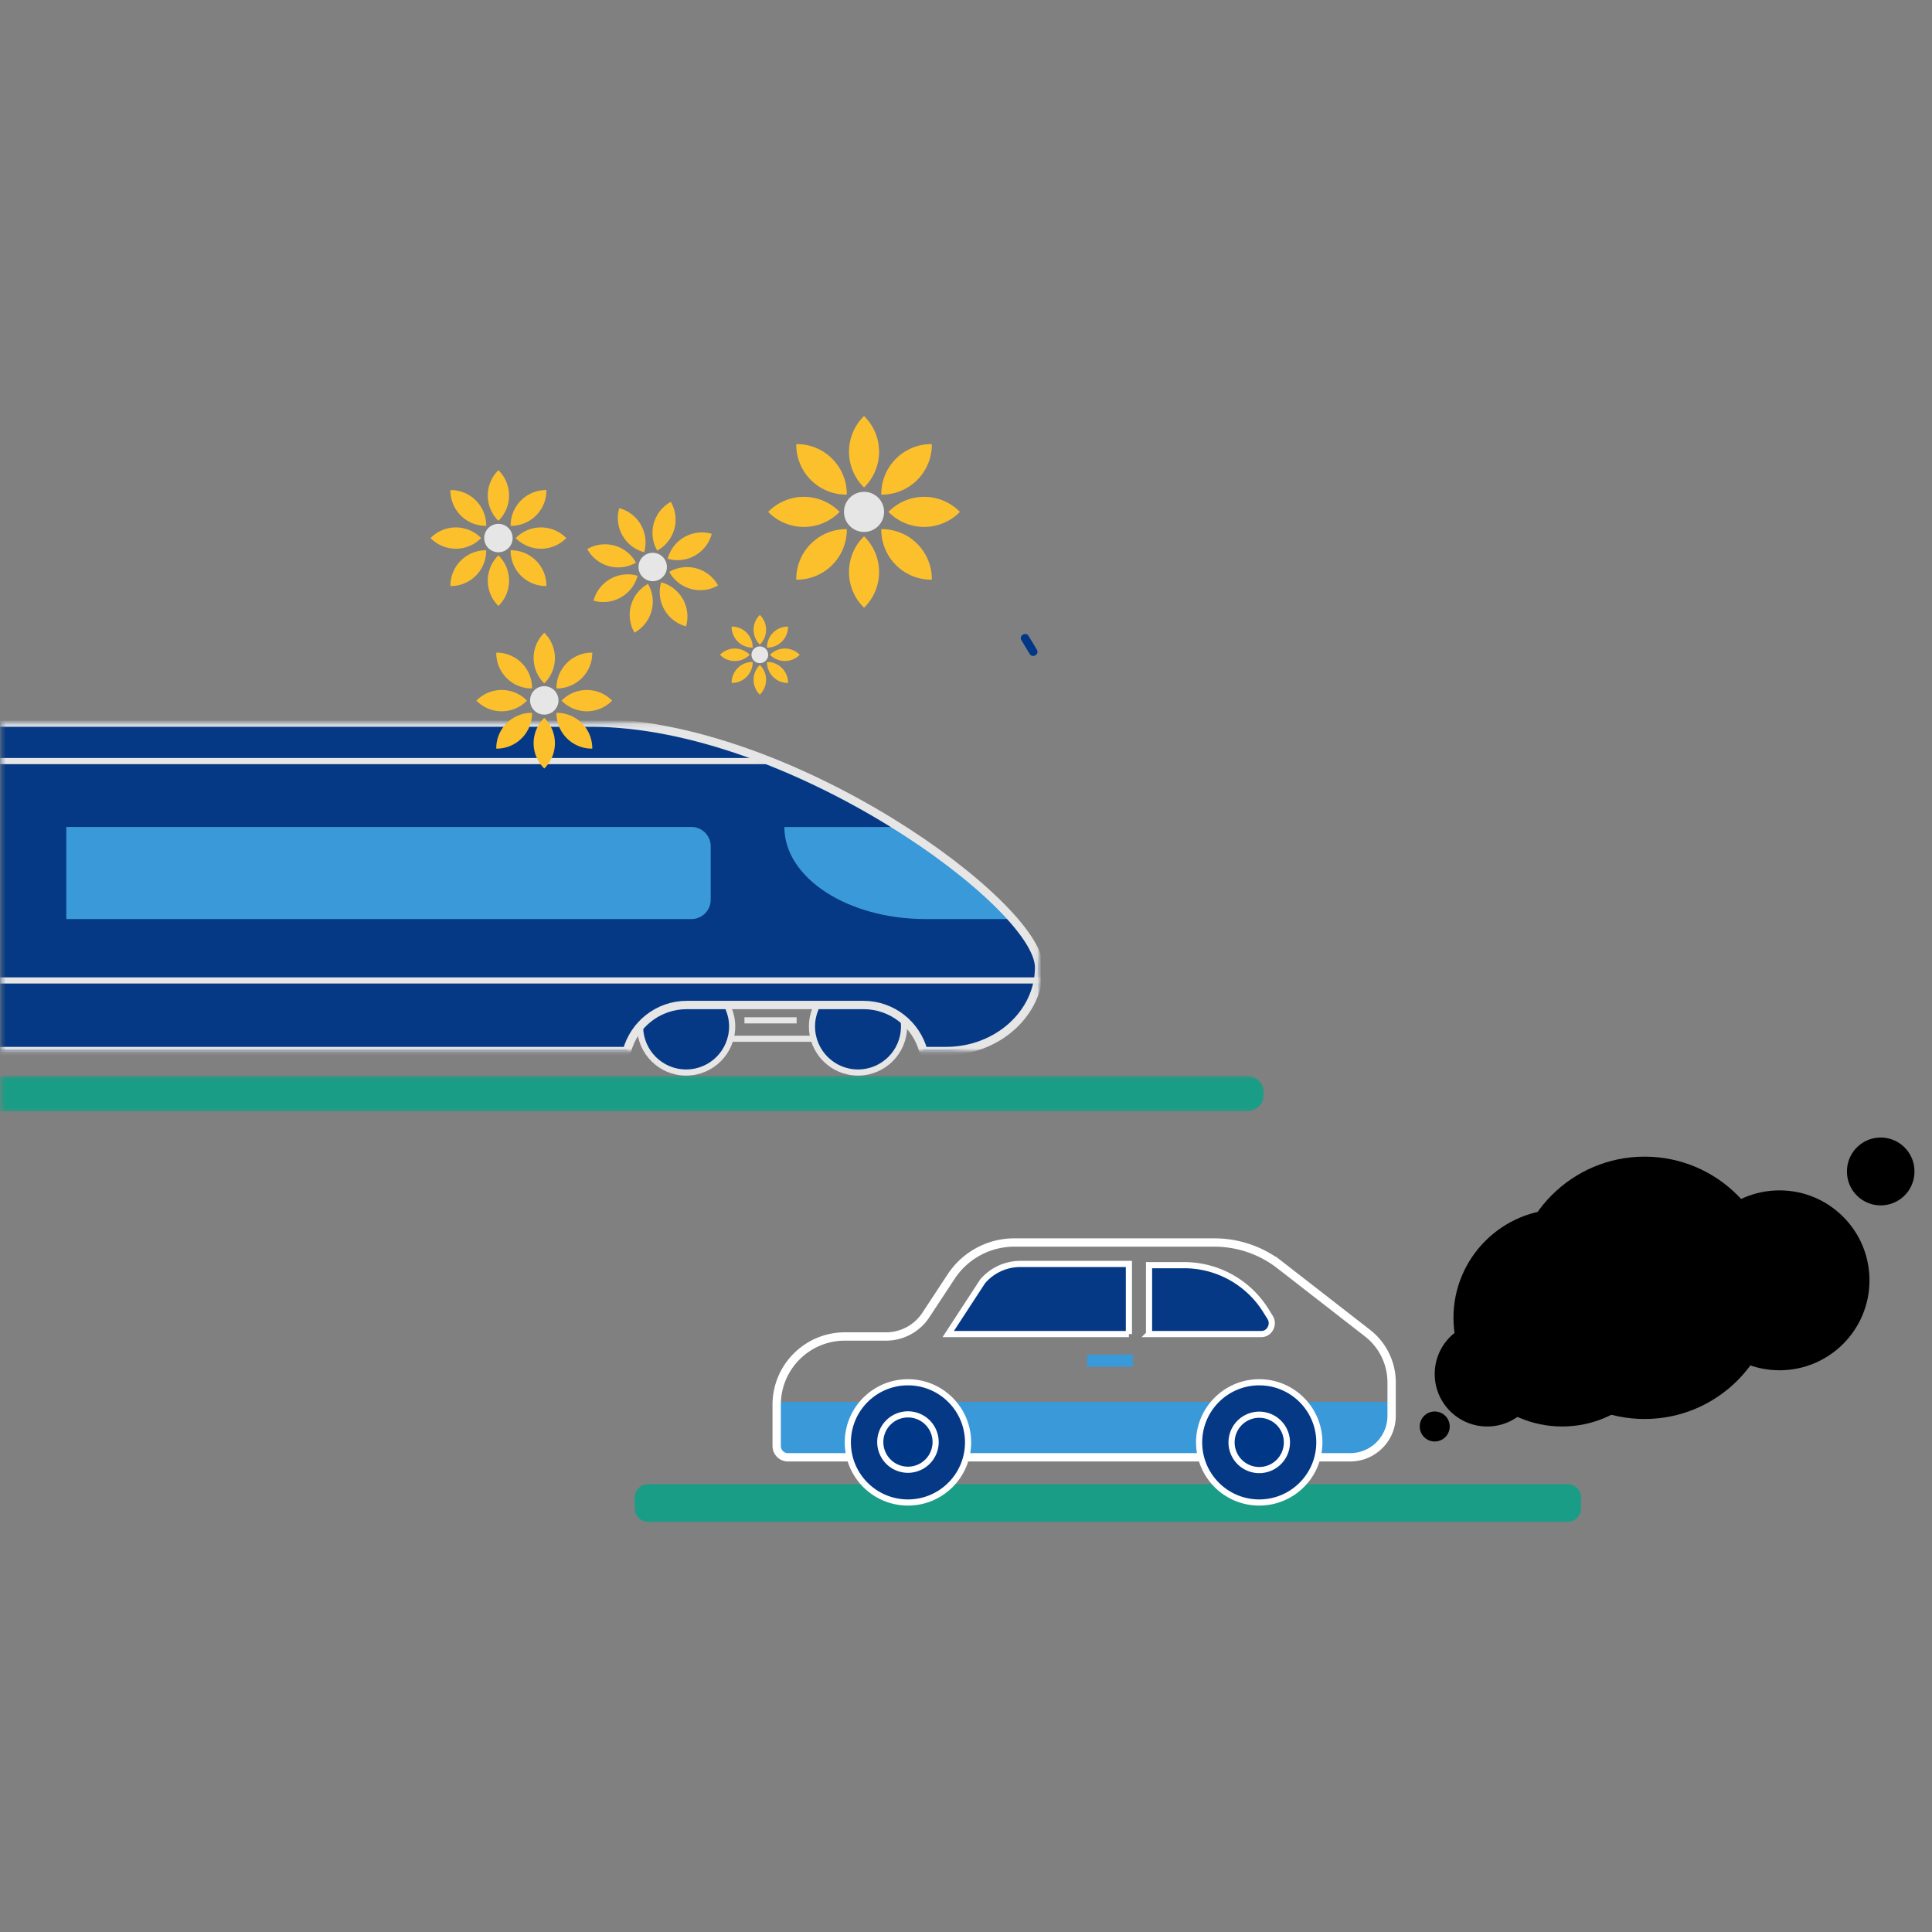 <svg width="500" height="500" xmlns="http://www.w3.org/2000/svg" xmlns:xlink="http://www.w3.org/1999/xlink"><rect width="100%" height="100%" fill="#808080" stroke="none"/><defs><path id="a" d="M.315.514h326.859V9.78H.315z"/><path d="M92.655.685h-31.15a19.565 19.565 0 0 0-16.34 8.805l-6.572 9.98a12.298 12.298 0 0 1-10.272 5.535H17.66C7.91 25.005.005 32.91.005 42.66v10.698a2.918 2.918 0 0 0 2.917 2.917h145.49c5.93 0 10.738-4.808 10.738-10.74v-8.638c0-4.989-2.302-9.697-6.24-12.76L130.232 6.502A27.623 27.623 0 0 0 113.276.685H92.655z" id="c"/><path id="e" d="M.315.136h268.607v84.998H.315z"/><path d="M.315.137v84.997h161.928c1.834-6.858 8.074-11.916 15.51-11.916h45.705c7.436 0 13.674 5.058 15.509 11.916h5.869c13.302 0 24.085-9.78 24.085-21.646 0-16.181-64.344-63.351-115.978-63.351H.315z" id="g"/><path d="M.315.137v84.997h161.928c1.834-6.858 8.074-11.916 15.51-11.916h45.705c7.436 0 13.674 5.058 15.509 11.916h5.869c13.302 0 24.085-9.78 24.085-21.646 0-16.181-64.344-63.351-115.978-63.351H.315z" id="i"/><path d="M.315.137v84.997h161.928c1.834-6.858 8.074-11.916 15.51-11.916h45.705c7.436 0 13.674 5.058 15.509 11.916h5.869c13.302 0 24.085-9.78 24.085-21.646 0-16.181-64.344-63.351-115.978-63.351" id="k"/><path d="M.315.137v84.997h161.928c1.834-6.858 8.074-11.916 15.51-11.916h45.705c7.436 0 13.674 5.058 15.509 11.916h5.869c13.302 0 24.085-9.78 24.085-21.646 0-16.181-64.344-63.351-115.978-63.351" id="m"/><path d="M.315.137v84.997h161.928c1.834-6.858 8.074-11.916 15.51-11.916h45.705c7.436 0 13.674 5.058 15.509 11.916h5.869c13.302 0 24.085-9.78 24.085-21.646 0-16.181-64.344-63.351-115.978-63.351" id="o"/><path id="q" d="M.315.136h268.607v84.998H.315z"/></defs><g fill="none" fill-rule="evenodd"><path d="M268.346 168.152l-2.145-3.56c-.716-1.186-2.583-.103-1.863 1.09l2.145 3.559c.716 1.187 2.582.104 1.863-1.09" fill="#003787"/><g transform="translate(0 277.874)"><mask id="b" fill="#fff"><use xlink:href="#a"/></mask><path d="M322.54 9.78h-458.907a4.633 4.633 0 1 1 0-9.266H322.54a4.633 4.633 0 0 1 0 9.266" fill="#199D86" mask="url(#b)"/></g><path d="M405.724 393.834H167.716a3.433 3.433 0 0 1-3.432-3.433v-2.863a3.433 3.433 0 0 1 3.432-3.433h238.008a3.434 3.434 0 0 1 3.434 3.433v2.863a3.434 3.434 0 0 1-3.434 3.433" fill="#199D86"/><path fill="#3A99D8" d="M281.34 353.718h11.852l.018-3.185h-11.87z"/><g transform="translate(201 320.874)"><mask id="d" fill="#fff"><use xlink:href="#c"/></mask><path fill="#3A99D8" mask="url(#d)" d="M-3.99 69.049h168.433V41.923H-3.99z"/></g><path d="M201.005 363.534v10.698a2.917 2.917 0 0 0 2.917 2.917h145.49c5.93 0 10.738-4.807 10.738-10.74v-8.638c0-4.988-2.303-9.697-6.24-12.76l-22.678-17.634a27.618 27.618 0 0 0-16.956-5.818h-51.771a19.565 19.565 0 0 0-16.34 8.806l-6.572 9.98a12.3 12.3 0 0 1-10.273 5.535h-10.66c-9.75 0-17.655 7.904-17.655 17.654z" stroke="#FFF" stroke-width="2.157"/><path d="M335.724 374.011c0-5.516-4.47-9.987-9.987-9.987-5.516 0-9.987 4.471-9.987 9.987s4.471 9.987 9.987 9.987 9.987-4.47 9.987-9.987m-90.76-.876c0-5.516-4.472-9.987-9.987-9.987-5.516 0-9.988 4.471-9.988 9.987s4.472 9.987 9.988 9.987c5.515 0 9.987-4.47 9.987-9.987" fill="#003787"/><path d="M318.728 373.289a7.162 7.162 0 1 1 14.324 0 7.162 7.162 0 0 1-14.324 0m-8.396 0c0 8.592 6.965 15.557 15.557 15.557s15.558-6.965 15.558-15.557-6.966-15.558-15.558-15.558c-8.592 0-15.557 6.966-15.557 15.558" fill="#063985"/><path d="M318.728 373.289a7.162 7.162 0 1 1 14.324 0 7.162 7.162 0 0 1-14.324 0zm-8.396 0c0 8.592 6.965 15.557 15.557 15.557s15.558-6.965 15.558-15.557-6.966-15.558-15.558-15.558c-8.592 0-15.557 6.966-15.557 15.558z" stroke="#FFF" stroke-width="1.592"/><path d="M227.815 373.289a7.163 7.163 0 1 1 14.325 0 7.163 7.163 0 0 1-14.325 0m-8.396 0c0 8.592 6.966 15.557 15.558 15.557 8.592 0 15.558-6.965 15.558-15.557s-6.966-15.558-15.558-15.558c-8.592 0-15.558 6.966-15.558 15.558" fill="#063985"/><path d="M227.815 373.289a7.163 7.163 0 1 1 14.325 0 7.163 7.163 0 0 1-14.325 0zm-8.396 0c0 8.592 6.966 15.557 15.558 15.557 8.592 0 15.558-6.965 15.558-15.557s-6.966-15.558-15.558-15.558c-8.592 0-15.558 6.966-15.558 15.558z" stroke="#FFF" stroke-width="1.592"/><path d="M297.37 345.252h29.074c2.11 0 3.398-2.484 2.282-4.274l-1.134-1.822a24.892 24.892 0 0 0-21.128-11.73h-9.093v17.826z" fill="#063985"/><path d="M297.37 345.252h29.074c2.11 0 3.398-2.484 2.282-4.274l-1.134-1.822a24.892 24.892 0 0 0-21.128-11.73h-9.093v17.826z" stroke="#FFF" stroke-width="1.592"/><path d="M292.159 345.252v-18.144h-28.083a12.847 12.847 0 0 0-9.784 4.521l-8.892 13.623h46.759z" fill="#063985"/><path d="M292.159 345.252v-18.144h-28.083a12.847 12.847 0 0 0-9.784 4.521l-8.892 13.623h46.759z" stroke="#FFF" stroke-width="1.592"/><path d="M367.426 369.174a3.88 3.88 0 1 1 7.76 0 3.88 3.88 0 0 1-7.76 0m110.572-65.954a8.73 8.73 0 1 1 17.459 0 8.73 8.73 0 0 1-17.46 0m-106.691 52.375c0-7.5 6.08-13.579 13.58-13.579 7.498 0 13.578 6.08 13.578 13.58 0 7.498-6.08 13.578-13.579 13.578-7.5 0-13.579-6.08-13.579-13.579" fill="#000"/><path d="M376.156 341.046c0-15.535 12.594-28.128 28.128-28.128s28.128 12.593 28.128 28.128c0 15.534-12.594 28.128-28.128 28.128s-28.128-12.594-28.128-28.128m61.105-9.699c0-12.856 10.422-23.278 23.278-23.278 12.857 0 23.28 10.422 23.28 23.278 0 12.855-10.423 23.278-23.28 23.278-12.856 0-23.278-10.423-23.278-23.278" fill="#000"/><path d="M391.674 333.287c0-18.75 15.2-33.947 33.947-33.947 18.75 0 33.95 15.198 33.95 33.947 0 18.749-15.2 33.947-33.95 33.947-18.748 0-33.947-15.198-33.947-33.947" fill="#000"/><path d="M177.568 268.83h44.485" fill="#063985"/><path d="M177.568 268.83h44.485" stroke="#E6E6E6" stroke-width="1.589"/><path d="M165.653 265.653c0-6.58 5.335-11.915 11.915-11.915 6.58 0 11.916 5.335 11.916 11.915 0 6.58-5.335 11.916-11.916 11.916-6.58 0-11.915-5.335-11.915-11.916" fill="#063985"/><path d="M165.653 265.653c0-6.58 5.335-11.915 11.915-11.915 6.58 0 11.916 5.335 11.916 11.915 0 6.58-5.335 11.916-11.916 11.916-6.58 0-11.915-5.335-11.915-11.916z" stroke="#E6E6E6" stroke-width="1.589"/><path d="M66.665 232.325H47.603a3.794 3.794 0 0 1-3.795-3.794v-10.594a3.796 3.796 0 0 1 3.795-3.795h19.062c2.096 0 3.794 1.7 3.794 3.795v10.594a3.793 3.793 0 0 1-3.794 3.794" fill="#3A99D8"/><path d="M192.662 264.064h13.504" fill="#063985"/><path d="M192.662 264.064h13.504" stroke="#E6E6E6" stroke-width="1.589"/><path d="M210.137 265.653c0-6.58 5.335-11.915 11.916-11.915s11.916 5.335 11.916 11.915c0 6.58-5.335 11.916-11.916 11.916-6.58 0-11.916-5.335-11.916-11.916" fill="#063985"/><path d="M210.137 265.653c0-6.58 5.335-11.915 11.916-11.915s11.916 5.335 11.916 11.915c0 6.58-5.335 11.916-11.916 11.916-6.58 0-11.916-5.335-11.916-11.916z" stroke="#E6E6E6" stroke-width="1.589"/><g transform="translate(0 186.874)"><mask id="f" fill="#fff"><use xlink:href="#e"/></mask><path d="M152.943.136H-8.315v84.998h170.559c1.834-6.858 8.073-11.916 15.51-11.916h45.704c7.436 0 13.674 5.058 15.509 11.916h5.87c13.3 0 24.085-9.78 24.085-21.646 0-16.18-64.345-63.352-115.98-63.352" fill="#063985" mask="url(#f)"/></g><g transform="translate(0 186.874)"><mask id="h" fill="#fff"><use xlink:href="#g"/></mask><path d="M297.52 50.976h-57.99c-20.182 0-36.542-10.67-36.542-23.83h94.531v23.83z" fill="#3A99D8" mask="url(#h)"/></g><g transform="translate(0 186.874)"><mask id="j" fill="#fff"><use xlink:href="#i"/></mask><path d="M17.156 50.976h161.78a4.986 4.986 0 0 0 4.988-4.986V32.131a4.986 4.986 0 0 0-4.987-4.986H17.156v23.831z" fill="#3A99D8" mask="url(#j)"/></g><g transform="translate(0 186.874)"><mask id="l" fill="#fff"><use xlink:href="#k"/></mask><path d="M307.051 23.173h-10.384a7.093 7.093 0 0 0-7.093 7.092v1.703a7.093 7.093 0 0 0 7.093 7.092h10.384a7.943 7.943 0 1 0 0-15.887" fill="#3A99D8" mask="url(#l)"/></g><g transform="translate(0 186.874)"><mask id="n" fill="#fff"><use xlink:href="#m"/></mask><path d="M302.677 10.09H-22.22" stroke="#E6E6E6" stroke-width="1.589" mask="url(#n)"/></g><g transform="translate(0 186.874)"><mask id="p" fill="#fff"><use xlink:href="#o"/></mask><path d="M310.229 66.864H-14.67" stroke="#E6E6E6" stroke-width="1.589" mask="url(#p)"/></g><g transform="translate(0 186.874)"><mask id="r" fill="#fff"><use xlink:href="#q"/></mask><path d="M152.943.136H-8.315v84.998h170.559c1.834-6.858 8.073-11.916 15.51-11.916h45.704c7.436 0 13.674 5.058 15.509 11.916h5.87c13.3 0 24.085-9.78 24.085-21.646 0-16.18-64.345-63.352-115.98-63.352z" stroke="#E6E6E6" stroke-width="2.157" stroke-linecap="round" stroke-linejoin="round" mask="url(#r)"/></g><path d="M194.488 169.457a2.158 2.158 0 1 1 4.316.002 2.158 2.158 0 0 1-4.316-.002" fill="#E6E6E6"/><path d="M195.028 162.984c0 1.508.62 2.867 1.618 3.846a5.38 5.38 0 0 0 0-7.692 5.375 5.375 0 0 0-1.618 3.846m0 12.946a5.37 5.37 0 0 0 1.618 3.845 5.38 5.38 0 0 0 0-7.692 5.373 5.373 0 0 0-1.618 3.846m8.09-8.091a5.38 5.38 0 0 0-3.846 1.618 5.375 5.375 0 0 0 3.846 1.618 5.372 5.372 0 0 0 3.846-1.618 5.376 5.376 0 0 0-3.846-1.618m-12.945 0a5.376 5.376 0 0 0-3.846 1.618 5.372 5.372 0 0 0 3.846 1.618 5.375 5.375 0 0 0 3.846-1.618 5.38 5.38 0 0 0-3.846-1.618m12.194 5.052a5.376 5.376 0 0 0-3.863-1.576 5.368 5.368 0 0 0 1.575 3.863 5.368 5.368 0 0 0 3.863 1.575 5.374 5.374 0 0 0-1.575-3.863m-9.154-9.153a5.376 5.376 0 0 0-3.863-1.575 5.373 5.373 0 0 0 5.438 5.438 5.378 5.378 0 0 0-1.575-3.863m0 11.441a5.376 5.376 0 0 0 1.575-3.863 5.373 5.373 0 0 0-5.438 5.438 5.371 5.371 0 0 0 3.863-1.575m9.154-9.153a5.374 5.374 0 0 0 1.575-3.863 5.368 5.368 0 0 0-3.863 1.575 5.37 5.37 0 0 0-1.575 3.863 5.371 5.371 0 0 0 3.863-1.575" fill="#FCC02D"/><path d="M165.365 145.82a3.673 3.673 0 1 1 7.077 1.965 3.673 3.673 0 0 1-7.077-1.965" fill="#E6E6E6"/><path d="M169.199 135.45a9.149 9.149 0 0 0 .9 7.045 9.152 9.152 0 0 0 3.507-12.615 9.147 9.147 0 0 0-4.407 5.57m-5.899 21.231a9.149 9.149 0 0 0 .9 7.045 9.148 9.148 0 0 0 4.407-5.569 9.144 9.144 0 0 0-.902-7.045 9.147 9.147 0 0 0-4.406 5.57m16.957-9.582a9.15 9.15 0 0 0-7.045.9 9.15 9.15 0 0 0 5.57 4.407 9.145 9.145 0 0 0 7.045-.902 9.146 9.146 0 0 0-5.57-4.406m-21.231-5.899a9.149 9.149 0 0 0-7.045.9 9.151 9.151 0 0 0 12.615 3.506 9.148 9.148 0 0 0-5.57-4.406m17.697 13.84a9.15 9.15 0 0 0-5.619-4.344 9.146 9.146 0 0 0 .823 7.055 9.148 9.148 0 0 0 5.618 4.345 9.15 9.15 0 0 0-.822-7.055m-10.842-19.185a9.15 9.15 0 0 0-5.619-4.345 9.146 9.146 0 0 0 .823 7.055 9.154 9.154 0 0 0 5.62 4.345 9.15 9.15 0 0 0-.824-7.055m-5.214 18.766a9.145 9.145 0 0 0 4.345-5.618 9.151 9.151 0 0 0-11.399 6.441 9.144 9.144 0 0 0 7.054-.823m19.185-10.842a9.151 9.151 0 0 0 4.344-5.618 9.155 9.155 0 0 0-11.399 6.441 9.15 9.15 0 0 0 7.055-.822" fill="#FCC02D"/><path d="M125.317 139.252a3.673 3.673 0 1 1 7.346 0 3.673 3.673 0 0 1-7.346 0" fill="#E6E6E6"/><path d="M126.235 128.234a9.154 9.154 0 0 0 2.755 6.547 9.154 9.154 0 0 0 0-13.094 9.154 9.154 0 0 0-2.755 6.547m0 22.036a9.154 9.154 0 0 0 2.755 6.547 9.154 9.154 0 0 0 0-13.094 9.154 9.154 0 0 0-2.755 6.547m13.773-13.772a9.146 9.146 0 0 0-6.547 2.755 9.15 9.15 0 0 0 6.547 2.754 9.149 9.149 0 0 0 6.546-2.755 9.146 9.146 0 0 0-6.546-2.755m-22.037.001a9.146 9.146 0 0 0-6.546 2.755 9.149 9.149 0 0 0 6.546 2.754 9.15 9.15 0 0 0 6.547-2.755 9.146 9.146 0 0 0-6.547-2.755m20.757 8.598a9.15 9.15 0 0 0-6.576-2.682 9.153 9.153 0 0 0 9.258 9.26 9.15 9.15 0 0 0-2.682-6.578m-15.581-15.582a9.155 9.155 0 0 0-6.577-2.682 9.15 9.15 0 0 0 2.681 6.578 9.15 9.15 0 0 0 6.577 2.681 9.154 9.154 0 0 0-2.681-6.577m0 19.477a9.154 9.154 0 0 0 2.681-6.576 9.15 9.15 0 0 0-6.577 2.68 9.15 9.15 0 0 0-2.681 6.579 9.155 9.155 0 0 0 6.577-2.682m15.581-15.582a9.15 9.15 0 0 0 2.682-6.577 9.154 9.154 0 0 0-9.258 9.259 9.15 9.15 0 0 0 6.576-2.682" fill="#FCC02D"/><path d="M218.426 132.475a5.187 5.187 0 1 1 10.375-.001 5.187 5.187 0 0 1-10.375.001" fill="#E6E6E6"/><path d="M219.723 116.91c0 3.626 1.495 6.895 3.891 9.249a12.924 12.924 0 0 0 3.891-9.248c0-3.624-1.495-6.893-3.89-9.247a12.924 12.924 0 0 0-3.892 9.247m0 31.128c0 3.624 1.495 6.894 3.891 9.247a12.922 12.922 0 0 0 3.891-9.247c0-3.624-1.495-6.894-3.89-9.247a12.922 12.922 0 0 0-3.892 9.247m19.455-19.456a12.921 12.921 0 0 0-9.248 3.892 12.923 12.923 0 0 0 9.248 3.89c3.624 0 6.893-1.494 9.247-3.89a12.92 12.92 0 0 0-9.247-3.892m-31.128 0a12.919 12.919 0 0 0-9.247 3.892 12.921 12.921 0 0 0 9.247 3.89c3.624 0 6.894-1.494 9.247-3.89a12.919 12.919 0 0 0-9.247-3.892m29.32 12.146c-2.562-2.563-5.93-3.817-9.29-3.788a12.925 12.925 0 0 0 3.788 9.29 12.925 12.925 0 0 0 9.29 3.788 12.92 12.92 0 0 0-3.787-9.29m-22.011-22.011a12.92 12.92 0 0 0-9.29-3.787 12.93 12.93 0 0 0 3.788 9.29 12.925 12.925 0 0 0 9.29 3.787 12.923 12.923 0 0 0-3.788-9.29m0 27.512a12.922 12.922 0 0 0 3.788-9.29c-3.36-.028-6.727 1.226-9.29 3.789-2.563 2.563-3.817 5.93-3.788 9.29a12.922 12.922 0 0 0 9.29-3.788m22.01-22.01a12.922 12.922 0 0 0 3.788-9.29 12.928 12.928 0 0 0-9.29 3.787 12.926 12.926 0 0 0-3.787 9.29 12.92 12.92 0 0 0 9.29-3.787" fill="#FCC02D"/><path d="M137.183 181.323a3.674 3.674 0 1 1 7.347.001 3.674 3.674 0 0 1-7.347-.001" fill="#E6E6E6"/><path d="M138.101 170.305a9.15 9.15 0 0 0 2.755 6.546 9.15 9.15 0 0 0 2.755-6.546 9.15 9.15 0 0 0-2.755-6.547 9.15 9.15 0 0 0-2.755 6.547m0 22.036a9.15 9.15 0 0 0 2.755 6.546 9.15 9.15 0 0 0 2.755-6.546 9.15 9.15 0 0 0-2.755-6.547 9.15 9.15 0 0 0-2.755 6.547m13.773-13.773a9.15 9.15 0 0 0-6.546 2.755 9.15 9.15 0 0 0 6.546 2.755 9.15 9.15 0 0 0 6.547-2.755 9.15 9.15 0 0 0-6.547-2.755m-22.037 0a9.15 9.15 0 0 0-6.546 2.755 9.15 9.15 0 0 0 6.546 2.755 9.15 9.15 0 0 0 6.547-2.755 9.15 9.15 0 0 0-6.547-2.755m20.757 8.598a9.147 9.147 0 0 0-6.576-2.682 9.153 9.153 0 0 0 9.258 9.258 9.147 9.147 0 0 0-2.682-6.576m-15.582-15.582a9.147 9.147 0 0 0-6.576-2.682 9.153 9.153 0 0 0 9.258 9.258 9.147 9.147 0 0 0-2.682-6.576m0 19.478a9.15 9.15 0 0 0 2.682-6.577 9.15 9.15 0 0 0-6.578 2.681 9.149 9.149 0 0 0-2.68 6.577 9.15 9.15 0 0 0 6.576-2.681m15.582-15.582a9.15 9.15 0 0 0 2.682-6.577 9.15 9.15 0 0 0-6.578 2.681 9.149 9.149 0 0 0-2.68 6.577 9.15 9.15 0 0 0 6.576-2.681" fill="#FCC02D"/></g></svg>
